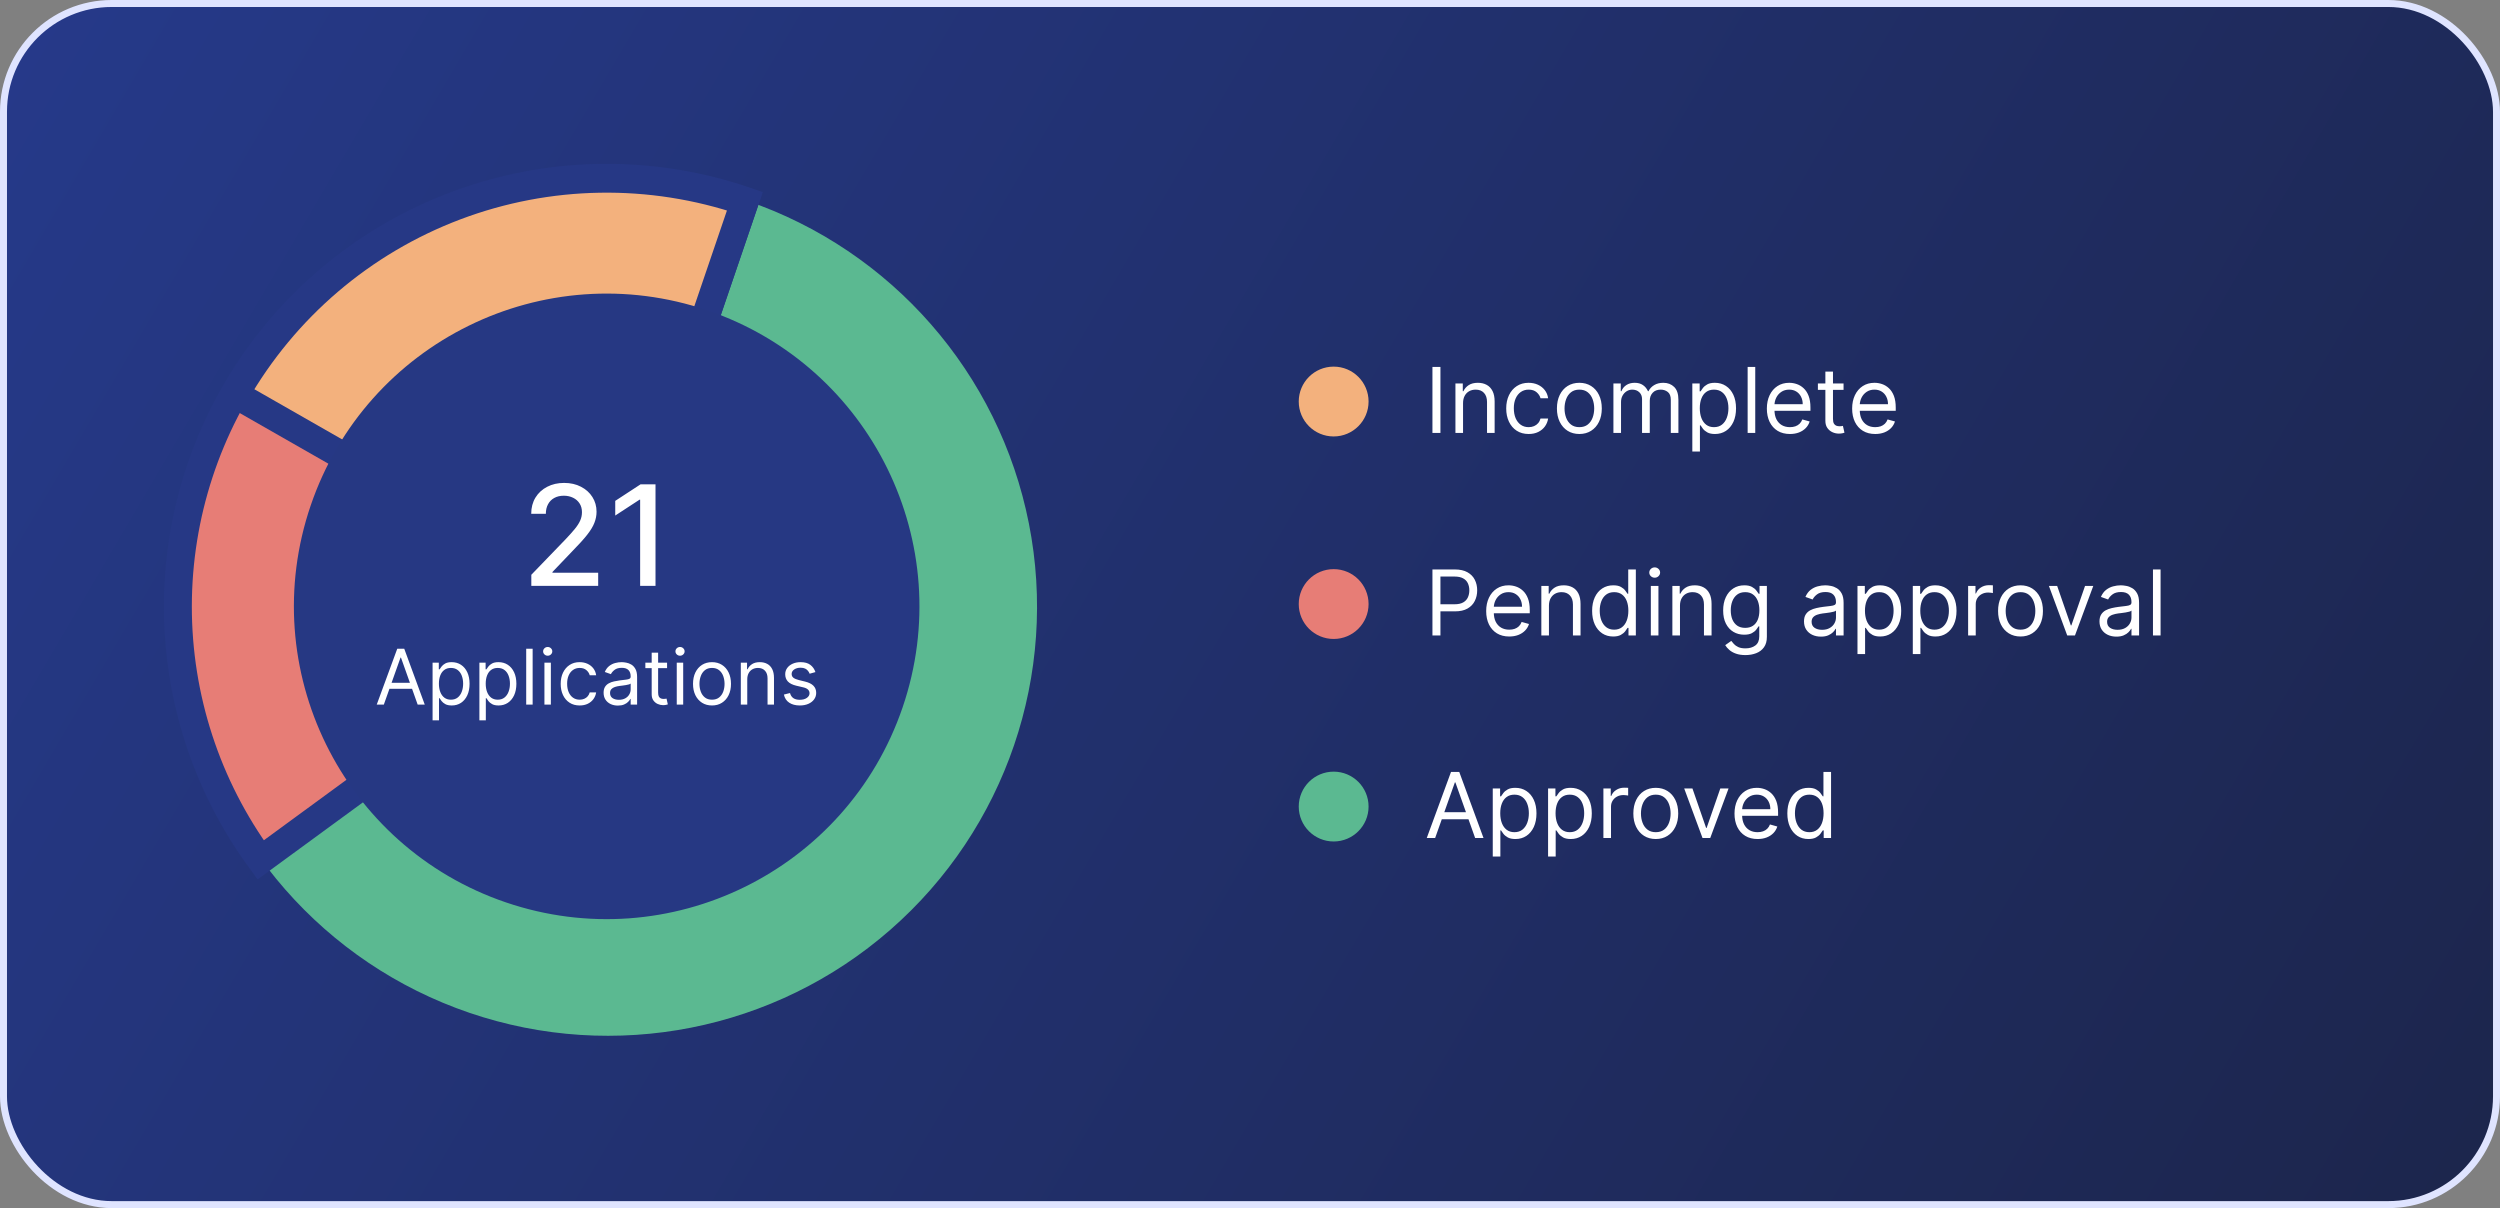 <svg width="358" height="173" viewBox="0 0 358 173" fill="none" xmlns="http://www.w3.org/2000/svg">
<rect x="0" y="0" width="358" height="173" fill="#808080" stroke="none"/>
<rect x="0.5" y="0.5" width="357" height="172" rx="15.5" fill="url(#paint0_linear_1_162)" stroke="#DFE4FF"/>
<circle cx="190.98" cy="57.5" r="5" fill="#F3B17D"/>
<path d="M206.27 52.545V62H205.125V52.545H206.27ZM209.508 57.734V62H208.418V54.909H209.471V56.017H209.563C209.729 55.657 209.982 55.368 210.32 55.149C210.659 54.928 211.096 54.817 211.631 54.817C212.111 54.817 212.531 54.915 212.891 55.112C213.252 55.306 213.532 55.602 213.732 55.999C213.932 56.392 214.032 56.891 214.032 57.494V62H212.942V57.568C212.942 57.011 212.798 56.577 212.508 56.266C212.219 55.952 211.822 55.795 211.317 55.795C210.969 55.795 210.659 55.871 210.385 56.022C210.114 56.172 209.9 56.392 209.743 56.682C209.586 56.971 209.508 57.322 209.508 57.734ZM218.903 62.148C218.238 62.148 217.666 61.991 217.186 61.677C216.706 61.363 216.336 60.931 216.078 60.38C215.819 59.829 215.69 59.199 215.69 58.492C215.69 57.771 215.823 57.136 216.087 56.585C216.355 56.031 216.727 55.599 217.204 55.288C217.684 54.974 218.245 54.817 218.885 54.817C219.383 54.817 219.833 54.909 220.233 55.094C220.633 55.278 220.961 55.537 221.216 55.869C221.472 56.202 221.63 56.59 221.692 57.033H220.602C220.519 56.709 220.334 56.423 220.048 56.174C219.765 55.922 219.383 55.795 218.903 55.795C218.479 55.795 218.106 55.906 217.786 56.128C217.469 56.346 217.221 56.656 217.043 57.056C216.867 57.453 216.78 57.919 216.78 58.455C216.78 59.002 216.866 59.479 217.038 59.886C217.214 60.292 217.46 60.607 217.777 60.832C218.097 61.057 218.472 61.169 218.903 61.169C219.186 61.169 219.443 61.12 219.674 61.021C219.905 60.923 220.1 60.781 220.26 60.597C220.421 60.412 220.534 60.19 220.602 59.932H221.692C221.63 60.35 221.478 60.727 221.235 61.063C220.994 61.395 220.676 61.66 220.279 61.857C219.885 62.051 219.426 62.148 218.903 62.148ZM226.165 62.148C225.525 62.148 224.963 61.995 224.48 61.691C224 61.386 223.624 60.96 223.354 60.412C223.086 59.864 222.952 59.224 222.952 58.492C222.952 57.753 223.086 57.108 223.354 56.557C223.624 56.006 224 55.578 224.48 55.274C224.963 54.969 225.525 54.817 226.165 54.817C226.805 54.817 227.365 54.969 227.845 55.274C228.329 55.578 228.704 56.006 228.972 56.557C229.243 57.108 229.378 57.753 229.378 58.492C229.378 59.224 229.243 59.864 228.972 60.412C228.704 60.96 228.329 61.386 227.845 61.691C227.365 61.995 226.805 62.148 226.165 62.148ZM226.165 61.169C226.651 61.169 227.051 61.044 227.365 60.795C227.679 60.546 227.912 60.218 228.062 59.812C228.213 59.406 228.289 58.965 228.289 58.492C228.289 58.017 228.213 57.576 228.062 57.166C227.912 56.757 227.679 56.426 227.365 56.174C227.051 55.922 226.651 55.795 226.165 55.795C225.679 55.795 225.279 55.922 224.965 56.174C224.651 56.426 224.418 56.757 224.268 57.166C224.117 57.576 224.041 58.017 224.041 58.492C224.041 58.965 224.117 59.406 224.268 59.812C224.418 60.218 224.651 60.546 224.965 60.795C225.279 61.044 225.679 61.169 226.165 61.169ZM231.041 62V54.909H232.094V56.017H232.186C232.334 55.639 232.572 55.345 232.902 55.135C233.231 54.923 233.626 54.817 234.088 54.817C234.556 54.817 234.945 54.923 235.256 55.135C235.57 55.345 235.815 55.639 235.99 56.017H236.064C236.245 55.651 236.518 55.36 236.881 55.145C237.244 54.926 237.68 54.817 238.187 54.817C238.821 54.817 239.34 55.015 239.743 55.412C240.146 55.806 240.348 56.42 240.348 57.254V62H239.258V57.254C239.258 56.731 239.115 56.357 238.829 56.133C238.543 55.908 238.206 55.795 237.818 55.795C237.32 55.795 236.933 55.946 236.659 56.248C236.385 56.546 236.248 56.925 236.248 57.383V62H235.141V57.144C235.141 56.74 235.01 56.416 234.748 56.169C234.487 55.92 234.15 55.795 233.737 55.795C233.454 55.795 233.189 55.871 232.943 56.022C232.7 56.172 232.503 56.382 232.352 56.65C232.204 56.914 232.131 57.22 232.131 57.568V62H231.041ZM242.34 64.659V54.909H243.392V56.035H243.522C243.602 55.912 243.713 55.755 243.854 55.565C243.999 55.371 244.205 55.198 244.473 55.048C244.744 54.894 245.11 54.817 245.571 54.817C246.169 54.817 246.695 54.966 247.15 55.265C247.606 55.563 247.961 55.986 248.217 56.534C248.472 57.082 248.6 57.728 248.6 58.473C248.6 59.224 248.472 59.875 248.217 60.426C247.961 60.974 247.607 61.398 247.155 61.7C246.703 61.998 246.181 62.148 245.59 62.148C245.134 62.148 244.77 62.072 244.496 61.922C244.222 61.768 244.011 61.594 243.863 61.4C243.716 61.203 243.602 61.04 243.522 60.91H243.429V64.659H242.34ZM243.411 58.455C243.411 58.99 243.489 59.462 243.646 59.872C243.803 60.278 244.033 60.597 244.334 60.827C244.636 61.055 245.005 61.169 245.442 61.169C245.898 61.169 246.278 61.049 246.582 60.809C246.89 60.566 247.121 60.24 247.275 59.83C247.432 59.418 247.51 58.959 247.51 58.455C247.51 57.956 247.433 57.507 247.28 57.106C247.129 56.703 246.899 56.385 246.592 56.151C246.287 55.914 245.904 55.795 245.442 55.795C244.999 55.795 244.627 55.908 244.325 56.133C244.023 56.354 243.796 56.665 243.642 57.065C243.488 57.462 243.411 57.925 243.411 58.455ZM251.351 52.545V62H250.262V52.545H251.351ZM256.32 62.148C255.637 62.148 255.047 61.997 254.552 61.695C254.059 61.391 253.679 60.966 253.411 60.421C253.147 59.873 253.014 59.236 253.014 58.51C253.014 57.784 253.147 57.144 253.411 56.59C253.679 56.032 254.052 55.599 254.529 55.288C255.009 54.974 255.569 54.817 256.209 54.817C256.578 54.817 256.943 54.878 257.303 55.001C257.663 55.124 257.991 55.325 258.286 55.602C258.582 55.876 258.817 56.239 258.993 56.691C259.168 57.144 259.256 57.7 259.256 58.362V58.824H253.79V57.882H258.148C258.148 57.482 258.068 57.125 257.908 56.811C257.751 56.497 257.526 56.249 257.234 56.068C256.945 55.886 256.603 55.795 256.209 55.795C255.775 55.795 255.4 55.903 255.083 56.119C254.769 56.331 254.527 56.608 254.358 56.95C254.189 57.291 254.104 57.657 254.104 58.048V58.676C254.104 59.212 254.196 59.666 254.381 60.038C254.569 60.407 254.829 60.689 255.161 60.883C255.493 61.074 255.88 61.169 256.32 61.169C256.606 61.169 256.865 61.129 257.095 61.049C257.329 60.966 257.531 60.843 257.7 60.68C257.869 60.514 258 60.307 258.093 60.061L259.145 60.356C259.034 60.714 258.848 61.028 258.586 61.298C258.325 61.566 258.002 61.775 257.617 61.926C257.232 62.074 256.8 62.148 256.32 62.148ZM263.997 54.909V55.832H260.322V54.909H263.997ZM261.393 53.21H262.483V59.969C262.483 60.276 262.527 60.507 262.617 60.661C262.709 60.812 262.826 60.914 262.968 60.966C263.112 61.015 263.265 61.04 263.425 61.04C263.545 61.04 263.643 61.034 263.72 61.021C263.797 61.006 263.858 60.994 263.905 60.984L264.126 61.963C264.052 61.991 263.949 62.019 263.817 62.046C263.685 62.077 263.517 62.092 263.314 62.092C263.006 62.092 262.704 62.026 262.409 61.894C262.117 61.761 261.873 61.56 261.68 61.289C261.489 61.018 261.393 60.677 261.393 60.264V53.21ZM268.533 62.148C267.849 62.148 267.26 61.997 266.765 61.695C266.272 61.391 265.892 60.966 265.624 60.421C265.36 59.873 265.227 59.236 265.227 58.51C265.227 57.784 265.36 57.144 265.624 56.59C265.892 56.032 266.264 55.599 266.741 55.288C267.222 54.974 267.782 54.817 268.422 54.817C268.791 54.817 269.156 54.878 269.516 55.001C269.876 55.124 270.204 55.325 270.499 55.602C270.795 55.876 271.03 56.239 271.206 56.691C271.381 57.144 271.469 57.7 271.469 58.362V58.824H266.003V57.882H270.361C270.361 57.482 270.281 57.125 270.121 56.811C269.964 56.497 269.739 56.249 269.447 56.068C269.157 55.886 268.816 55.795 268.422 55.795C267.988 55.795 267.612 55.903 267.295 56.119C266.982 56.331 266.74 56.608 266.571 56.95C266.401 57.291 266.317 57.657 266.317 58.048V58.676C266.317 59.212 266.409 59.666 266.594 60.038C266.781 60.407 267.042 60.689 267.374 60.883C267.706 61.074 268.093 61.169 268.533 61.169C268.819 61.169 269.077 61.129 269.308 61.049C269.542 60.966 269.744 60.843 269.913 60.68C270.082 60.514 270.213 60.307 270.305 60.061L271.358 60.356C271.247 60.714 271.061 61.028 270.799 61.298C270.538 61.566 270.215 61.775 269.83 61.926C269.445 62.074 269.013 62.148 268.533 62.148Z" fill="white"/>
<circle cx="190.98" cy="86.5" r="5" fill="#E77D76"/>
<path d="M205.125 91V81.546H208.32C209.062 81.546 209.668 81.679 210.139 81.947C210.613 82.212 210.964 82.57 211.191 83.023C211.419 83.475 211.533 83.98 211.533 84.537C211.533 85.094 211.419 85.6 211.191 86.056C210.967 86.511 210.619 86.874 210.148 87.145C209.677 87.413 209.074 87.547 208.338 87.547H206.049V86.531H208.301C208.809 86.531 209.217 86.444 209.525 86.268C209.833 86.093 210.056 85.856 210.194 85.557C210.336 85.256 210.407 84.915 210.407 84.537C210.407 84.158 210.336 83.82 210.194 83.521C210.056 83.223 209.831 82.989 209.52 82.82C209.209 82.647 208.797 82.561 208.283 82.561H206.27V91H205.125ZM216.126 91.148C215.443 91.148 214.854 90.997 214.358 90.695C213.866 90.391 213.486 89.966 213.218 89.421C212.953 88.873 212.821 88.236 212.821 87.51C212.821 86.784 212.953 86.144 213.218 85.59C213.486 85.032 213.858 84.599 214.335 84.288C214.815 83.974 215.375 83.817 216.016 83.817C216.385 83.817 216.75 83.878 217.11 84.001C217.47 84.124 217.798 84.325 218.093 84.602C218.388 84.876 218.624 85.239 218.799 85.691C218.975 86.144 219.062 86.701 219.062 87.362V87.824H213.597V86.882H217.955C217.955 86.482 217.875 86.125 217.714 85.811C217.558 85.497 217.333 85.249 217.04 85.068C216.751 84.886 216.41 84.796 216.016 84.796C215.582 84.796 215.206 84.903 214.889 85.119C214.575 85.331 214.334 85.608 214.164 85.95C213.995 86.291 213.911 86.657 213.911 87.048V87.676C213.911 88.212 214.003 88.666 214.188 89.038C214.375 89.407 214.635 89.689 214.968 89.883C215.3 90.074 215.686 90.169 216.126 90.169C216.413 90.169 216.671 90.129 216.902 90.049C217.136 89.966 217.337 89.843 217.507 89.68C217.676 89.513 217.807 89.307 217.899 89.061L218.952 89.356C218.841 89.713 218.655 90.028 218.393 90.298C218.132 90.566 217.808 90.775 217.424 90.926C217.039 91.074 216.607 91.148 216.126 91.148ZM221.809 86.734V91H220.72V83.909H221.772V85.017H221.865C222.031 84.657 222.283 84.368 222.622 84.149C222.96 83.928 223.397 83.817 223.933 83.817C224.413 83.817 224.833 83.915 225.193 84.112C225.553 84.306 225.833 84.602 226.033 84.999C226.233 85.392 226.333 85.891 226.333 86.494V91H225.244V86.568C225.244 86.011 225.099 85.577 224.81 85.266C224.521 84.952 224.124 84.796 223.619 84.796C223.271 84.796 222.96 84.871 222.686 85.022C222.416 85.172 222.202 85.392 222.045 85.682C221.888 85.971 221.809 86.322 221.809 86.734ZM231.002 91.148C230.411 91.148 229.889 90.999 229.437 90.7C228.984 90.398 228.631 89.974 228.375 89.426C228.12 88.875 227.992 88.224 227.992 87.473C227.992 86.728 228.12 86.082 228.375 85.534C228.631 84.986 228.986 84.563 229.441 84.265C229.897 83.966 230.423 83.817 231.02 83.817C231.482 83.817 231.847 83.894 232.114 84.048C232.385 84.198 232.591 84.371 232.733 84.565C232.878 84.755 232.99 84.912 233.07 85.035H233.162V81.546H234.252V91H233.199V89.91H233.07C232.99 90.04 232.876 90.203 232.728 90.4C232.581 90.594 232.37 90.768 232.096 90.921C231.822 91.072 231.457 91.148 231.002 91.148ZM231.15 90.169C231.587 90.169 231.956 90.055 232.258 89.827C232.559 89.597 232.788 89.278 232.945 88.872C233.102 88.463 233.181 87.99 233.181 87.454C233.181 86.925 233.104 86.462 232.95 86.065C232.796 85.665 232.568 85.354 232.267 85.132C231.965 84.908 231.593 84.796 231.15 84.796C230.688 84.796 230.303 84.914 229.995 85.151C229.691 85.385 229.461 85.703 229.308 86.106C229.157 86.507 229.081 86.956 229.081 87.454C229.081 87.959 229.158 88.418 229.312 88.83C229.469 89.24 229.7 89.566 230.005 89.809C230.312 90.049 230.694 90.169 231.15 90.169ZM236.399 91V83.909H237.488V91H236.399ZM236.953 82.727C236.74 82.727 236.557 82.655 236.403 82.51C236.252 82.366 236.177 82.192 236.177 81.989C236.177 81.785 236.252 81.612 236.403 81.467C236.557 81.322 236.74 81.25 236.953 81.25C237.165 81.25 237.346 81.322 237.497 81.467C237.651 81.612 237.728 81.785 237.728 81.989C237.728 82.192 237.651 82.366 237.497 82.51C237.346 82.655 237.165 82.727 236.953 82.727ZM240.573 86.734V91H239.483V83.909H240.536V85.017H240.628C240.795 84.657 241.047 84.368 241.385 84.149C241.724 83.928 242.161 83.817 242.697 83.817C243.177 83.817 243.597 83.915 243.957 84.112C244.317 84.306 244.597 84.602 244.797 84.999C244.997 85.392 245.097 85.891 245.097 86.494V91H244.008V86.568C244.008 86.011 243.863 85.577 243.574 85.266C243.284 84.952 242.887 84.796 242.383 84.796C242.035 84.796 241.724 84.871 241.45 85.022C241.179 85.172 240.965 85.392 240.808 85.682C240.651 85.971 240.573 86.322 240.573 86.734ZM249.95 93.807C249.424 93.807 248.972 93.739 248.593 93.604C248.214 93.471 247.899 93.296 247.647 93.077C247.397 92.862 247.199 92.631 247.051 92.385L247.919 91.776C248.017 91.905 248.142 92.053 248.293 92.219C248.444 92.388 248.65 92.534 248.911 92.657C249.176 92.784 249.522 92.847 249.95 92.847C250.523 92.847 250.995 92.708 251.367 92.431C251.74 92.154 251.926 91.72 251.926 91.129V89.689H251.834C251.754 89.818 251.64 89.978 251.492 90.169C251.347 90.357 251.138 90.525 250.864 90.672C250.593 90.817 250.227 90.889 249.766 90.889C249.193 90.889 248.679 90.754 248.224 90.483C247.771 90.212 247.413 89.818 247.148 89.301C246.886 88.784 246.756 88.156 246.756 87.418C246.756 86.691 246.883 86.059 247.139 85.52C247.394 84.979 247.75 84.56 248.205 84.265C248.661 83.966 249.187 83.817 249.784 83.817C250.246 83.817 250.612 83.894 250.883 84.048C251.157 84.198 251.366 84.371 251.511 84.565C251.658 84.755 251.772 84.912 251.852 85.035H251.963V83.909H253.016V91.203C253.016 91.812 252.877 92.308 252.6 92.69C252.326 93.074 251.957 93.356 251.492 93.534C251.03 93.716 250.516 93.807 249.95 93.807ZM249.913 89.91C250.35 89.91 250.72 89.811 251.021 89.61C251.323 89.41 251.552 89.123 251.709 88.747C251.866 88.372 251.945 87.922 251.945 87.399C251.945 86.888 251.868 86.437 251.714 86.046C251.56 85.656 251.332 85.349 251.03 85.128C250.729 84.906 250.356 84.796 249.913 84.796C249.452 84.796 249.067 84.912 248.759 85.146C248.454 85.38 248.225 85.694 248.071 86.088C247.92 86.482 247.845 86.919 247.845 87.399C247.845 87.892 247.922 88.327 248.076 88.706C248.233 89.081 248.464 89.376 248.768 89.592C249.076 89.804 249.458 89.91 249.913 89.91ZM260.753 91.166C260.303 91.166 259.896 91.082 259.529 90.912C259.163 90.74 258.872 90.492 258.657 90.169C258.441 89.843 258.334 89.449 258.334 88.987C258.334 88.581 258.414 88.252 258.574 87.999C258.734 87.744 258.948 87.544 259.215 87.399C259.483 87.254 259.779 87.147 260.102 87.076C260.428 87.002 260.756 86.944 261.085 86.901C261.516 86.845 261.865 86.804 262.133 86.776C262.404 86.745 262.601 86.694 262.724 86.624C262.85 86.553 262.913 86.43 262.913 86.254V86.217C262.913 85.762 262.789 85.408 262.539 85.156C262.293 84.903 261.919 84.777 261.418 84.777C260.897 84.777 260.49 84.891 260.194 85.119C259.899 85.346 259.691 85.59 259.571 85.848L258.537 85.479C258.722 85.048 258.968 84.712 259.275 84.472C259.586 84.229 259.925 84.06 260.291 83.965C260.66 83.866 261.024 83.817 261.381 83.817C261.608 83.817 261.87 83.844 262.165 83.9C262.464 83.952 262.752 84.061 263.029 84.228C263.309 84.394 263.541 84.645 263.726 84.98C263.91 85.316 264.003 85.765 264.003 86.328V91H262.913V90.04H262.858C262.784 90.194 262.661 90.358 262.489 90.534C262.316 90.709 262.087 90.858 261.801 90.981C261.514 91.105 261.165 91.166 260.753 91.166ZM260.919 90.188C261.35 90.188 261.713 90.103 262.008 89.934C262.307 89.764 262.532 89.546 262.682 89.278C262.836 89.01 262.913 88.729 262.913 88.433V87.436C262.867 87.492 262.766 87.542 262.609 87.588C262.455 87.632 262.276 87.67 262.073 87.704C261.873 87.735 261.678 87.762 261.487 87.787C261.299 87.808 261.147 87.827 261.03 87.842C260.747 87.879 260.482 87.939 260.236 88.022C259.993 88.102 259.796 88.224 259.645 88.387C259.497 88.547 259.423 88.766 259.423 89.043C259.423 89.421 259.563 89.707 259.843 89.901C260.126 90.092 260.485 90.188 260.919 90.188ZM265.991 93.659V83.909H267.044V85.035H267.173C267.253 84.912 267.364 84.755 267.506 84.565C267.65 84.371 267.856 84.198 268.124 84.048C268.395 83.894 268.761 83.817 269.223 83.817C269.82 83.817 270.346 83.966 270.802 84.265C271.257 84.563 271.613 84.986 271.868 85.534C272.124 86.082 272.251 86.728 272.251 87.473C272.251 88.224 272.124 88.875 271.868 89.426C271.613 89.974 271.259 90.398 270.806 90.7C270.354 90.999 269.832 91.148 269.241 91.148C268.786 91.148 268.421 91.072 268.147 90.921C267.873 90.768 267.662 90.594 267.515 90.4C267.367 90.203 267.253 90.04 267.173 89.91H267.081V93.659H265.991ZM267.062 87.454C267.062 87.99 267.141 88.463 267.298 88.872C267.455 89.278 267.684 89.597 267.986 89.827C268.287 90.055 268.657 90.169 269.094 90.169C269.549 90.169 269.929 90.049 270.234 89.809C270.542 89.566 270.772 89.24 270.926 88.83C271.083 88.418 271.162 87.959 271.162 87.454C271.162 86.956 271.085 86.507 270.931 86.106C270.78 85.703 270.551 85.385 270.243 85.151C269.938 84.914 269.555 84.796 269.094 84.796C268.65 84.796 268.278 84.908 267.976 85.132C267.675 85.354 267.447 85.665 267.293 86.065C267.139 86.462 267.062 86.925 267.062 87.454ZM273.913 93.659V83.909H274.966V85.035H275.095C275.175 84.912 275.286 84.755 275.427 84.565C275.572 84.371 275.778 84.198 276.046 84.048C276.317 83.894 276.683 83.817 277.145 83.817C277.742 83.817 278.268 83.966 278.724 84.265C279.179 84.563 279.535 84.986 279.79 85.534C280.045 86.082 280.173 86.728 280.173 87.473C280.173 88.224 280.045 88.875 279.79 89.426C279.535 89.974 279.181 90.398 278.728 90.7C278.276 90.999 277.754 91.148 277.163 91.148C276.708 91.148 276.343 91.072 276.069 90.921C275.795 90.768 275.584 90.594 275.437 90.4C275.289 90.203 275.175 90.04 275.095 89.91H275.003V93.659H273.913ZM274.984 87.454C274.984 87.99 275.063 88.463 275.22 88.872C275.377 89.278 275.606 89.597 275.907 89.827C276.209 90.055 276.578 90.169 277.015 90.169C277.471 90.169 277.851 90.049 278.156 89.809C278.463 89.566 278.694 89.24 278.848 88.83C279.005 88.418 279.084 87.959 279.084 87.454C279.084 86.956 279.007 86.507 278.853 86.106C278.702 85.703 278.473 85.385 278.165 85.151C277.86 84.914 277.477 84.796 277.015 84.796C276.572 84.796 276.2 84.908 275.898 85.132C275.597 85.354 275.369 85.665 275.215 86.065C275.061 86.462 274.984 86.925 274.984 87.454ZM281.835 91V83.909H282.888V84.98H282.961C283.091 84.629 283.325 84.345 283.663 84.126C284.002 83.908 284.383 83.798 284.808 83.798C284.888 83.798 284.988 83.8 285.108 83.803C285.228 83.806 285.319 83.811 285.381 83.817V84.925C285.344 84.915 285.259 84.902 285.127 84.883C284.997 84.862 284.86 84.851 284.716 84.851C284.371 84.851 284.063 84.923 283.792 85.068C283.525 85.209 283.312 85.406 283.155 85.659C283.001 85.908 282.925 86.193 282.925 86.513V91H281.835ZM289.337 91.148C288.697 91.148 288.135 90.995 287.652 90.691C287.172 90.386 286.796 89.96 286.525 89.412C286.258 88.864 286.124 88.224 286.124 87.492C286.124 86.753 286.258 86.108 286.525 85.557C286.796 85.006 287.172 84.579 287.652 84.274C288.135 83.969 288.697 83.817 289.337 83.817C289.977 83.817 290.537 83.969 291.017 84.274C291.5 84.579 291.876 85.006 292.144 85.557C292.414 86.108 292.55 86.753 292.55 87.492C292.55 88.224 292.414 88.864 292.144 89.412C291.876 89.96 291.5 90.386 291.017 90.691C290.537 90.995 289.977 91.148 289.337 91.148ZM289.337 90.169C289.823 90.169 290.223 90.044 290.537 89.795C290.851 89.546 291.083 89.218 291.234 88.812C291.385 88.406 291.46 87.965 291.46 87.492C291.46 87.017 291.385 86.576 291.234 86.166C291.083 85.757 290.851 85.426 290.537 85.174C290.223 84.922 289.823 84.796 289.337 84.796C288.851 84.796 288.45 84.922 288.137 85.174C287.823 85.426 287.59 85.757 287.439 86.166C287.289 86.576 287.213 87.017 287.213 87.492C287.213 87.965 287.289 88.406 287.439 88.812C287.59 89.218 287.823 89.546 288.137 89.795C288.45 90.044 288.851 90.169 289.337 90.169ZM299.757 83.909L297.135 91H296.027L293.405 83.909H294.587L296.544 89.56H296.618L298.576 83.909H299.757ZM303.066 91.166C302.617 91.166 302.209 91.082 301.843 90.912C301.477 90.74 301.186 90.492 300.97 90.169C300.755 89.843 300.647 89.449 300.647 88.987C300.647 88.581 300.727 88.252 300.887 87.999C301.047 87.744 301.261 87.544 301.529 87.399C301.797 87.254 302.092 87.147 302.415 87.076C302.742 87.002 303.069 86.944 303.399 86.901C303.829 86.845 304.179 86.804 304.447 86.776C304.717 86.745 304.914 86.694 305.037 86.624C305.164 86.553 305.227 86.43 305.227 86.254V86.217C305.227 85.762 305.102 85.408 304.853 85.156C304.607 84.903 304.233 84.777 303.731 84.777C303.211 84.777 302.803 84.891 302.508 85.119C302.212 85.346 302.004 85.59 301.884 85.848L300.85 85.479C301.035 85.048 301.281 84.712 301.589 84.472C301.9 84.229 302.238 84.06 302.605 83.965C302.974 83.866 303.337 83.817 303.694 83.817C303.922 83.817 304.183 83.844 304.479 83.9C304.777 83.952 305.065 84.061 305.342 84.228C305.622 84.394 305.855 84.645 306.039 84.98C306.224 85.316 306.316 85.765 306.316 86.328V91H305.227V90.04H305.171C305.097 90.194 304.974 90.358 304.802 90.534C304.63 90.709 304.4 90.858 304.114 90.981C303.828 91.105 303.479 91.166 303.066 91.166ZM303.232 90.188C303.663 90.188 304.026 90.103 304.322 89.934C304.62 89.764 304.845 89.546 304.996 89.278C305.15 89.01 305.227 88.729 305.227 88.433V87.436C305.181 87.492 305.079 87.542 304.922 87.588C304.768 87.632 304.59 87.67 304.387 87.704C304.186 87.735 303.991 87.762 303.8 87.787C303.613 87.808 303.46 87.827 303.343 87.842C303.06 87.879 302.795 87.939 302.549 88.022C302.306 88.102 302.109 88.224 301.958 88.387C301.811 88.547 301.737 88.766 301.737 89.043C301.737 89.421 301.877 89.707 302.157 89.901C302.44 90.092 302.798 90.188 303.232 90.188ZM309.394 81.546V91H308.305V81.546H309.394Z" fill="white"/>
<circle cx="190.98" cy="115.5" r="5" fill="#5BB991"/>
<path d="M205.513 120H204.313L207.784 110.545H208.966L212.438 120H211.238L208.412 112.041H208.338L205.513 120ZM205.956 116.307H210.794V117.322H205.956V116.307ZM213.763 122.659V112.909H214.815V114.036H214.945C215.025 113.912 215.135 113.755 215.277 113.565C215.422 113.371 215.628 113.198 215.896 113.048C216.166 112.894 216.533 112.817 216.994 112.817C217.591 112.817 218.118 112.966 218.573 113.265C219.029 113.563 219.384 113.986 219.64 114.534C219.895 115.082 220.023 115.728 220.023 116.473C220.023 117.224 219.895 117.875 219.64 118.426C219.384 118.974 219.03 119.398 218.578 119.7C218.125 119.998 217.604 120.148 217.013 120.148C216.557 120.148 216.193 120.072 215.919 119.922C215.645 119.768 215.434 119.594 215.286 119.4C215.138 119.203 215.025 119.04 214.945 118.911H214.852V122.659H213.763ZM214.834 116.455C214.834 116.99 214.912 117.462 215.069 117.872C215.226 118.278 215.455 118.597 215.757 118.827C216.059 119.055 216.428 119.169 216.865 119.169C217.321 119.169 217.701 119.049 218.005 118.809C218.313 118.566 218.544 118.24 218.698 117.83C218.855 117.418 218.933 116.959 218.933 116.455C218.933 115.956 218.856 115.507 218.702 115.107C218.552 114.703 218.322 114.385 218.015 114.151C217.71 113.914 217.327 113.795 216.865 113.795C216.422 113.795 216.049 113.908 215.748 114.132C215.446 114.354 215.219 114.665 215.065 115.065C214.911 115.462 214.834 115.925 214.834 116.455ZM221.685 122.659V112.909H222.737V114.036H222.866C222.946 113.912 223.057 113.755 223.199 113.565C223.344 113.371 223.55 113.198 223.817 113.048C224.088 112.894 224.455 112.817 224.916 112.817C225.513 112.817 226.04 112.966 226.495 113.265C226.951 113.563 227.306 113.986 227.561 114.534C227.817 115.082 227.945 115.728 227.945 116.473C227.945 117.224 227.817 117.875 227.561 118.426C227.306 118.974 226.952 119.398 226.5 119.7C226.047 119.998 225.526 120.148 224.935 120.148C224.479 120.148 224.114 120.072 223.841 119.922C223.567 119.768 223.356 119.594 223.208 119.4C223.06 119.203 222.946 119.04 222.866 118.911H222.774V122.659H221.685ZM222.756 116.455C222.756 116.99 222.834 117.462 222.991 117.872C223.148 118.278 223.377 118.597 223.679 118.827C223.981 119.055 224.35 119.169 224.787 119.169C225.242 119.169 225.623 119.049 225.927 118.809C226.235 118.566 226.466 118.24 226.62 117.83C226.777 117.418 226.855 116.959 226.855 116.455C226.855 115.956 226.778 115.507 226.624 115.107C226.473 114.703 226.244 114.385 225.936 114.151C225.632 113.914 225.249 113.795 224.787 113.795C224.344 113.795 223.971 113.908 223.67 114.132C223.368 114.354 223.14 114.665 222.987 115.065C222.833 115.462 222.756 115.925 222.756 116.455ZM229.607 120V112.909H230.659V113.98H230.733C230.862 113.629 231.096 113.345 231.435 113.126C231.773 112.908 232.155 112.798 232.58 112.798C232.66 112.798 232.76 112.8 232.88 112.803C233 112.806 233.09 112.811 233.152 112.817V113.925C233.115 113.915 233.03 113.902 232.898 113.883C232.769 113.862 232.632 113.851 232.487 113.851C232.143 113.851 231.835 113.923 231.564 114.068C231.296 114.209 231.084 114.406 230.927 114.659C230.773 114.908 230.696 115.193 230.696 115.513V120H229.607ZM237.108 120.148C236.468 120.148 235.906 119.995 235.423 119.691C234.943 119.386 234.568 118.96 234.297 118.412C234.029 117.864 233.895 117.224 233.895 116.491C233.895 115.753 234.029 115.108 234.297 114.557C234.568 114.006 234.943 113.578 235.423 113.274C235.906 112.969 236.468 112.817 237.108 112.817C237.748 112.817 238.309 112.969 238.789 113.274C239.272 113.578 239.647 114.006 239.915 114.557C240.186 115.108 240.321 115.753 240.321 116.491C240.321 117.224 240.186 117.864 239.915 118.412C239.647 118.96 239.272 119.386 238.789 119.691C238.309 119.995 237.748 120.148 237.108 120.148ZM237.108 119.169C237.595 119.169 237.995 119.044 238.309 118.795C238.623 118.546 238.855 118.218 239.006 117.812C239.156 117.406 239.232 116.965 239.232 116.491C239.232 116.018 239.156 115.576 239.006 115.167C238.855 114.757 238.623 114.426 238.309 114.174C237.995 113.922 237.595 113.795 237.108 113.795C236.622 113.795 236.222 113.922 235.908 114.174C235.594 114.426 235.362 114.757 235.211 115.167C235.06 115.576 234.985 116.018 234.985 116.491C234.985 116.965 235.06 117.406 235.211 117.812C235.362 118.218 235.594 118.546 235.908 118.795C236.222 119.044 236.622 119.169 237.108 119.169ZM247.529 112.909L244.907 120H243.799L241.177 112.909H242.358L244.316 118.56H244.39L246.347 112.909H247.529ZM251.686 120.148C251.003 120.148 250.413 119.997 249.918 119.695C249.425 119.391 249.045 118.966 248.778 118.421C248.513 117.873 248.381 117.236 248.381 116.51C248.381 115.784 248.513 115.143 248.778 114.589C249.045 114.032 249.418 113.598 249.895 113.288C250.375 112.974 250.935 112.817 251.575 112.817C251.945 112.817 252.309 112.878 252.669 113.001C253.029 113.125 253.357 113.325 253.653 113.602C253.948 113.875 254.184 114.239 254.359 114.691C254.534 115.143 254.622 115.701 254.622 116.362V116.824H249.156V115.882H253.514C253.514 115.482 253.434 115.125 253.274 114.811C253.117 114.497 252.892 114.249 252.6 114.068C252.311 113.886 251.969 113.795 251.575 113.795C251.141 113.795 250.766 113.903 250.449 114.119C250.135 114.331 249.893 114.608 249.724 114.95C249.555 115.291 249.47 115.657 249.47 116.048V116.676C249.47 117.212 249.562 117.666 249.747 118.038C249.935 118.407 250.195 118.689 250.527 118.883C250.86 119.074 251.246 119.169 251.686 119.169C251.972 119.169 252.231 119.129 252.462 119.049C252.695 118.966 252.897 118.843 253.066 118.68C253.236 118.513 253.366 118.307 253.459 118.061L254.511 118.357C254.4 118.714 254.214 119.027 253.953 119.298C253.691 119.566 253.368 119.775 252.983 119.926C252.599 120.074 252.166 120.148 251.686 120.148ZM258.957 120.148C258.366 120.148 257.844 119.998 257.392 119.7C256.94 119.398 256.586 118.974 256.33 118.426C256.075 117.875 255.947 117.224 255.947 116.473C255.947 115.728 256.075 115.082 256.33 114.534C256.586 113.986 256.941 113.563 257.397 113.265C257.852 112.966 258.378 112.817 258.975 112.817C259.437 112.817 259.802 112.894 260.07 113.048C260.34 113.198 260.547 113.371 260.688 113.565C260.833 113.755 260.945 113.912 261.025 114.036H261.117V110.545H262.207V120H261.154V118.911H261.025C260.945 119.04 260.831 119.203 260.684 119.4C260.536 119.594 260.325 119.768 260.051 119.922C259.777 120.072 259.412 120.148 258.957 120.148ZM259.105 119.169C259.542 119.169 259.911 119.055 260.213 118.827C260.514 118.597 260.744 118.278 260.9 117.872C261.057 117.462 261.136 116.99 261.136 116.455C261.136 115.925 261.059 115.462 260.905 115.065C260.751 114.665 260.523 114.354 260.222 114.132C259.92 113.908 259.548 113.795 259.105 113.795C258.643 113.795 258.258 113.914 257.951 114.151C257.646 114.385 257.417 114.703 257.263 115.107C257.112 115.507 257.036 115.956 257.036 116.455C257.036 116.959 257.113 117.418 257.267 117.83C257.424 118.24 257.655 118.566 257.96 118.809C258.268 119.049 258.649 119.169 259.105 119.169Z" fill="white"/>
<g clip-path="url(#clip0_1_162)">
<circle cx="61.409" cy="61.409" r="61.409" transform="matrix(0.323 -0.947 -0.947 -0.323 125.379 164.871)" fill="#5BB991"/>
<mask id="path-9-outside-1_1_162" maskUnits="userSpaceOnUse" x="9.459" y="6.165" width="100.215" height="132.036" fill="black">
<rect fill="white" x="9.459" y="6.165" width="100.215" height="132.036"/>
<path d="M106.69 28.745C94.327 24.531 80.942 24.369 68.48 28.283C56.019 32.196 45.13 39.981 37.395 50.507C29.66 61.032 25.483 73.749 25.471 86.811C25.458 99.873 29.61 112.598 37.325 123.138L86.88 86.871L106.69 28.745Z"/>
</mask>
<path d="M106.69 28.745C94.327 24.531 80.942 24.369 68.48 28.283C56.019 32.196 45.13 39.981 37.395 50.507C29.66 61.032 25.483 73.749 25.471 86.811C25.458 99.873 29.61 112.598 37.325 123.138L86.88 86.871L106.69 28.745Z" fill="#E77D76"/>
<path d="M106.69 28.745C94.327 24.531 80.942 24.369 68.48 28.283C56.019 32.196 45.13 39.981 37.395 50.507C29.66 61.032 25.483 73.749 25.471 86.811C25.458 99.873 29.61 112.598 37.325 123.138L86.88 86.871L106.69 28.745Z" stroke="#263885" stroke-width="4" mask="url(#path-9-outside-1_1_162)"/>
<mask id="path-10-outside-2_1_162" maskUnits="userSpaceOnUse" x="26.453" y="6.327" width="83.139" height="84.387" fill="black">
<rect fill="white" x="26.453" y="6.327" width="83.139" height="84.387"/>
<path d="M106.646 28.865C93.17 24.272 78.514 24.515 65.197 29.552C51.88 34.589 40.732 44.105 33.668 56.468L86.877 86.871L106.646 28.865Z"/>
</mask>
<path d="M106.646 28.865C93.17 24.272 78.514 24.515 65.197 29.552C51.88 34.589 40.732 44.105 33.668 56.468L86.877 86.871L106.646 28.865Z" fill="#F3B17D"/>
<path d="M106.646 28.865C93.17 24.272 78.514 24.515 65.197 29.552C51.88 34.589 40.732 44.105 33.668 56.468L86.877 86.871L106.646 28.865Z" stroke="#263885" stroke-width="4" mask="url(#path-10-outside-2_1_162)"/>
<circle cx="44.753" cy="44.753" r="44.753" transform="matrix(0.323 -0.947 -0.947 -0.323 114.801 143.668)" fill="#263883"/>
<path d="M76.085 83.898V82.308L81.007 77.208C81.533 76.654 81.966 76.169 82.307 75.752C82.653 75.331 82.911 74.931 83.081 74.552C83.251 74.173 83.337 73.771 83.337 73.344C83.337 72.862 83.223 72.445 82.996 72.094C82.769 71.739 82.458 71.467 82.065 71.278C81.672 71.084 81.23 70.987 80.737 70.987C80.216 70.987 79.762 71.093 79.374 71.306C78.985 71.519 78.687 71.82 78.479 72.208C78.27 72.596 78.166 73.051 78.166 73.572H76.071C76.071 72.686 76.275 71.912 76.682 71.249C77.089 70.586 77.648 70.073 78.358 69.708C79.068 69.339 79.876 69.154 80.78 69.154C81.694 69.154 82.499 69.336 83.195 69.701C83.895 70.061 84.442 70.553 84.835 71.178C85.228 71.799 85.425 72.499 85.425 73.281C85.425 73.82 85.323 74.348 85.119 74.864C84.921 75.38 84.573 75.956 84.075 76.59C83.578 77.22 82.887 77.985 82.001 78.884L79.111 81.91V82.016H85.659V83.898H76.085ZM93.869 69.353V83.898H91.668V71.555H91.582L88.102 73.827V71.725L91.732 69.353H93.869Z" fill="white"/>
<path d="M54.965 100.898H53.949L56.887 92.898H57.887L60.824 100.898H59.809L57.418 94.164H57.356L54.965 100.898ZM55.34 97.773H59.434V98.633H55.34V97.773ZM61.945 103.148V94.898H62.836V95.852H62.945C63.013 95.747 63.107 95.615 63.227 95.453C63.349 95.289 63.524 95.143 63.75 95.016C63.979 94.885 64.289 94.82 64.68 94.82C65.185 94.82 65.63 94.947 66.016 95.199C66.401 95.452 66.702 95.81 66.918 96.273C67.134 96.737 67.242 97.284 67.242 97.914C67.242 98.549 67.134 99.1 66.918 99.566C66.702 100.03 66.403 100.389 66.02 100.645C65.637 100.897 65.195 101.023 64.695 101.023C64.31 101.023 64.001 100.96 63.77 100.832C63.538 100.702 63.359 100.555 63.234 100.391C63.109 100.224 63.013 100.086 62.945 99.977H62.867V103.148H61.945ZM62.852 97.898C62.852 98.352 62.918 98.751 63.051 99.098C63.184 99.441 63.378 99.711 63.633 99.906C63.888 100.099 64.201 100.195 64.57 100.195C64.956 100.195 65.278 100.094 65.535 99.891C65.796 99.685 65.991 99.409 66.121 99.062C66.254 98.713 66.32 98.326 66.32 97.898C66.32 97.477 66.255 97.096 66.125 96.758C65.998 96.417 65.803 96.147 65.543 95.949C65.285 95.749 64.961 95.648 64.57 95.648C64.195 95.648 63.88 95.743 63.625 95.934C63.37 96.121 63.177 96.384 63.047 96.723C62.917 97.059 62.852 97.451 62.852 97.898ZM68.649 103.148V94.898H69.539V95.852H69.649C69.716 95.747 69.81 95.615 69.93 95.453C70.052 95.289 70.227 95.143 70.453 95.016C70.682 94.885 70.992 94.82 71.383 94.82C71.888 94.82 72.334 94.947 72.719 95.199C73.104 95.452 73.405 95.81 73.621 96.273C73.837 96.737 73.945 97.284 73.945 97.914C73.945 98.549 73.837 99.1 73.621 99.566C73.405 100.03 73.106 100.389 72.723 100.645C72.34 100.897 71.899 101.023 71.399 101.023C71.013 101.023 70.704 100.96 70.473 100.832C70.241 100.702 70.063 100.555 69.938 100.391C69.813 100.224 69.716 100.086 69.649 99.977H69.57V103.148H68.649ZM69.555 97.898C69.555 98.352 69.621 98.751 69.754 99.098C69.887 99.441 70.081 99.711 70.336 99.906C70.591 100.099 70.904 100.195 71.274 100.195C71.659 100.195 71.981 100.094 72.238 99.891C72.499 99.685 72.694 99.409 72.824 99.062C72.957 98.713 73.024 98.326 73.024 97.898C73.024 97.477 72.959 97.096 72.828 96.758C72.701 96.417 72.507 96.147 72.246 95.949C71.988 95.749 71.664 95.648 71.274 95.648C70.899 95.648 70.584 95.743 70.328 95.934C70.073 96.121 69.88 96.384 69.75 96.723C69.62 97.059 69.555 97.451 69.555 97.898ZM76.274 92.898V100.898H75.352V92.898H76.274ZM77.962 100.898V94.898H78.884V100.898H77.962ZM78.431 93.898C78.251 93.898 78.096 93.837 77.966 93.715C77.838 93.592 77.775 93.445 77.775 93.273C77.775 93.102 77.838 92.954 77.966 92.832C78.096 92.71 78.251 92.648 78.431 92.648C78.611 92.648 78.764 92.71 78.892 92.832C79.022 92.954 79.087 93.102 79.087 93.273C79.087 93.445 79.022 93.592 78.892 93.715C78.764 93.837 78.611 93.898 78.431 93.898ZM83.01 101.023C82.447 101.023 81.963 100.891 81.557 100.625C81.15 100.359 80.838 99.993 80.619 99.527C80.4 99.061 80.291 98.529 80.291 97.93C80.291 97.32 80.403 96.783 80.627 96.316C80.854 95.848 81.169 95.482 81.572 95.219C81.979 94.953 82.453 94.82 82.994 94.82C83.416 94.82 83.796 94.898 84.135 95.055C84.473 95.211 84.751 95.43 84.967 95.711C85.183 95.992 85.317 96.32 85.369 96.695H84.447C84.377 96.422 84.221 96.18 83.979 95.969C83.739 95.755 83.416 95.648 83.01 95.648C82.65 95.648 82.335 95.742 82.065 95.93C81.796 96.115 81.587 96.376 81.436 96.715C81.287 97.051 81.213 97.445 81.213 97.898C81.213 98.362 81.286 98.766 81.432 99.109C81.58 99.453 81.788 99.72 82.057 99.91C82.328 100.1 82.645 100.195 83.01 100.195C83.249 100.195 83.467 100.154 83.662 100.07C83.858 99.987 84.023 99.867 84.158 99.711C84.294 99.555 84.39 99.367 84.447 99.148H85.369C85.317 99.503 85.188 99.822 84.983 100.105C84.779 100.387 84.51 100.611 84.174 100.777C83.841 100.941 83.453 101.023 83.01 101.023ZM88.483 101.039C88.102 101.039 87.757 100.967 87.447 100.824C87.138 100.678 86.891 100.469 86.709 100.195C86.527 99.919 86.436 99.586 86.436 99.195C86.436 98.852 86.503 98.573 86.639 98.359C86.774 98.143 86.955 97.974 87.182 97.852C87.408 97.729 87.658 97.638 87.932 97.578C88.208 97.516 88.485 97.466 88.764 97.43C89.128 97.383 89.424 97.348 89.65 97.324C89.88 97.298 90.046 97.255 90.15 97.195C90.257 97.135 90.311 97.031 90.311 96.883V96.852C90.311 96.466 90.205 96.167 89.994 95.953C89.786 95.74 89.469 95.633 89.045 95.633C88.605 95.633 88.26 95.729 88.01 95.922C87.76 96.115 87.584 96.32 87.483 96.539L86.608 96.227C86.764 95.862 86.972 95.578 87.233 95.375C87.496 95.169 87.782 95.026 88.092 94.945C88.404 94.862 88.712 94.82 89.014 94.82C89.207 94.82 89.428 94.844 89.678 94.891C89.93 94.935 90.174 95.027 90.408 95.168C90.645 95.309 90.842 95.521 90.998 95.805C91.154 96.088 91.233 96.469 91.233 96.945V100.898H90.311V100.086H90.264C90.201 100.216 90.097 100.355 89.951 100.504C89.805 100.652 89.612 100.779 89.369 100.883C89.127 100.987 88.832 101.039 88.483 101.039ZM88.623 100.211C88.988 100.211 89.295 100.139 89.545 99.996C89.798 99.853 89.988 99.668 90.115 99.441C90.246 99.215 90.311 98.977 90.311 98.727V97.883C90.272 97.93 90.186 97.973 90.053 98.012C89.923 98.048 89.772 98.081 89.6 98.109C89.43 98.135 89.265 98.159 89.104 98.18C88.945 98.198 88.816 98.213 88.717 98.227C88.477 98.258 88.253 98.309 88.045 98.379C87.839 98.447 87.673 98.549 87.545 98.688C87.42 98.823 87.358 99.008 87.358 99.242C87.358 99.562 87.476 99.805 87.713 99.969C87.953 100.13 88.256 100.211 88.623 100.211ZM95.525 94.898V95.68H92.415V94.898H95.525ZM93.321 93.461H94.243V99.18C94.243 99.44 94.281 99.635 94.357 99.766C94.435 99.893 94.534 99.979 94.653 100.023C94.776 100.065 94.905 100.086 95.04 100.086C95.142 100.086 95.225 100.081 95.29 100.07C95.355 100.057 95.407 100.047 95.446 100.039L95.634 100.867C95.571 100.891 95.484 100.914 95.372 100.938C95.26 100.964 95.118 100.977 94.946 100.977C94.686 100.977 94.431 100.921 94.181 100.809C93.933 100.697 93.728 100.526 93.564 100.297C93.402 100.068 93.321 99.779 93.321 99.43V93.461ZM96.911 100.898V94.898H97.833V100.898H96.911ZM97.38 93.898C97.2 93.898 97.045 93.837 96.915 93.715C96.788 93.592 96.724 93.445 96.724 93.273C96.724 93.102 96.788 92.954 96.915 92.832C97.045 92.71 97.2 92.648 97.38 92.648C97.56 92.648 97.713 92.71 97.841 92.832C97.971 92.954 98.036 93.102 98.036 93.273C98.036 93.445 97.971 93.592 97.841 93.715C97.713 93.837 97.56 93.898 97.38 93.898ZM101.959 101.023C101.417 101.023 100.942 100.895 100.533 100.637C100.127 100.379 99.809 100.018 99.58 99.555C99.354 99.091 99.24 98.549 99.24 97.93C99.24 97.305 99.354 96.759 99.58 96.293C99.809 95.827 100.127 95.465 100.533 95.207C100.942 94.949 101.417 94.82 101.959 94.82C102.501 94.82 102.975 94.949 103.381 95.207C103.79 95.465 104.108 95.827 104.334 96.293C104.563 96.759 104.678 97.305 104.678 97.93C104.678 98.549 104.563 99.091 104.334 99.555C104.108 100.018 103.79 100.379 103.381 100.637C102.975 100.895 102.501 101.023 101.959 101.023ZM101.959 100.195C102.371 100.195 102.709 100.09 102.975 99.879C103.24 99.668 103.437 99.391 103.565 99.047C103.692 98.703 103.756 98.331 103.756 97.93C103.756 97.529 103.692 97.155 103.565 96.809C103.437 96.462 103.24 96.182 102.975 95.969C102.709 95.755 102.371 95.648 101.959 95.648C101.548 95.648 101.209 95.755 100.943 95.969C100.678 96.182 100.481 96.462 100.354 96.809C100.226 97.155 100.162 97.529 100.162 97.93C100.162 98.331 100.226 98.703 100.354 99.047C100.481 99.391 100.678 99.668 100.943 99.879C101.209 100.09 101.548 100.195 101.959 100.195ZM107.007 97.289V100.898H106.085V94.898H106.976V95.836H107.054C107.194 95.531 107.408 95.287 107.694 95.102C107.981 94.914 108.351 94.82 108.804 94.82C109.21 94.82 109.566 94.904 109.87 95.07C110.175 95.234 110.412 95.484 110.581 95.82C110.75 96.154 110.835 96.576 110.835 97.086V100.898H109.913V97.148C109.913 96.677 109.791 96.31 109.546 96.047C109.301 95.781 108.965 95.648 108.538 95.648C108.244 95.648 107.981 95.712 107.749 95.84C107.52 95.967 107.339 96.154 107.206 96.398C107.073 96.643 107.007 96.94 107.007 97.289ZM116.77 96.242L115.942 96.477C115.889 96.338 115.813 96.204 115.711 96.074C115.612 95.941 115.477 95.832 115.305 95.746C115.133 95.66 114.913 95.617 114.645 95.617C114.277 95.617 113.971 95.702 113.727 95.871C113.484 96.038 113.363 96.25 113.363 96.508C113.363 96.737 113.447 96.918 113.613 97.051C113.78 97.184 114.04 97.294 114.395 97.383L115.285 97.602C115.822 97.732 116.221 97.931 116.484 98.199C116.748 98.465 116.879 98.807 116.879 99.227C116.879 99.57 116.78 99.878 116.582 100.148C116.387 100.419 116.113 100.633 115.762 100.789C115.41 100.945 115.001 101.023 114.535 101.023C113.923 101.023 113.417 100.891 113.016 100.625C112.615 100.359 112.361 99.971 112.254 99.461L113.129 99.242C113.212 99.565 113.37 99.807 113.602 99.969C113.836 100.13 114.142 100.211 114.52 100.211C114.949 100.211 115.29 100.12 115.543 99.938C115.798 99.753 115.926 99.531 115.926 99.273C115.926 99.065 115.853 98.891 115.707 98.75C115.561 98.607 115.337 98.5 115.035 98.43L114.035 98.195C113.486 98.065 113.082 97.863 112.824 97.59C112.569 97.314 112.442 96.969 112.442 96.555C112.442 96.216 112.537 95.917 112.727 95.656C112.919 95.396 113.181 95.191 113.512 95.043C113.845 94.894 114.223 94.82 114.645 94.82C115.238 94.82 115.705 94.951 116.043 95.211C116.384 95.471 116.626 95.815 116.77 96.242Z" fill="white"/>
</g>
<defs>
<linearGradient id="paint0_linear_1_162" x1="-5.721" y1="-3.802" x2="412.484" y2="241.69" gradientUnits="userSpaceOnUse">
<stop stop-color="#263A8B"/>
<stop offset="1" stop-color="#1A213F"/>
</linearGradient>
<clipPath id="clip0_1_162">
<rect width="143" height="149" fill="white" transform="translate(15 12)"/>
</clipPath>
</defs>
</svg>
